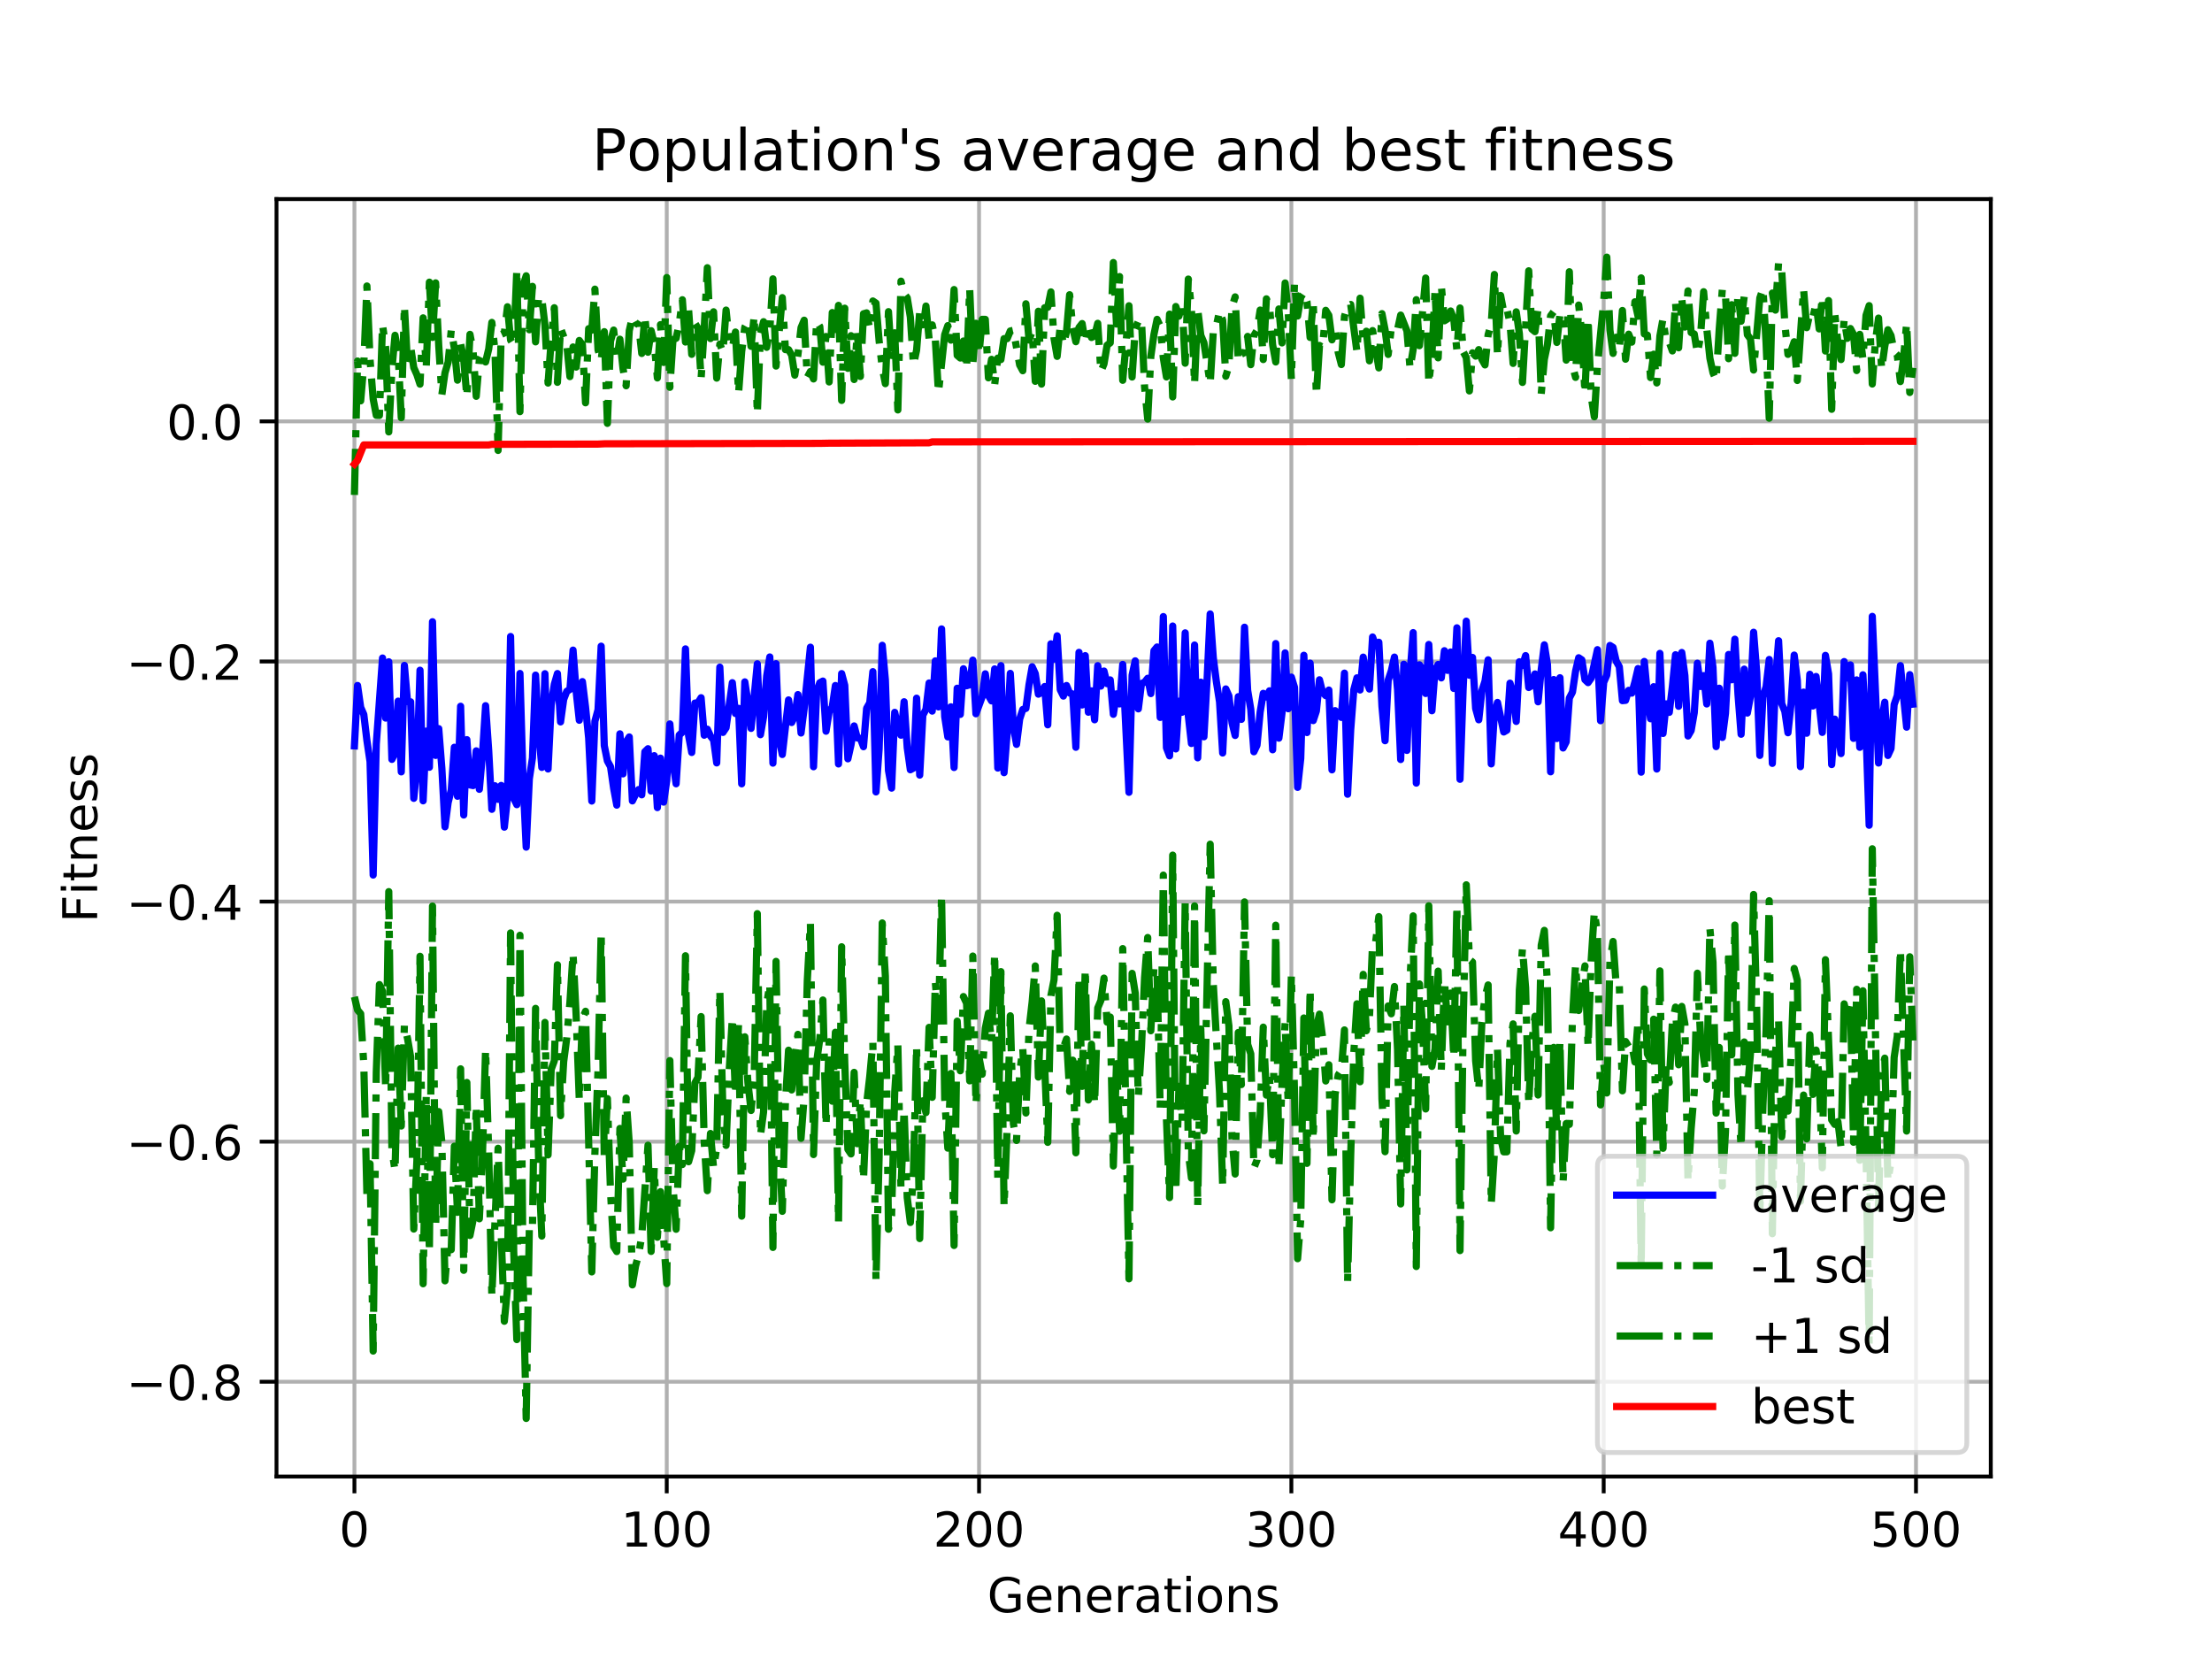 <?xml version="1.0" encoding="utf-8" standalone="no"?>
<!DOCTYPE svg PUBLIC "-//W3C//DTD SVG 1.1//EN"
  "http://www.w3.org/Graphics/SVG/1.1/DTD/svg11.dtd">
<!-- Created with matplotlib (https://matplotlib.org/) -->
<svg height="345.6pt" version="1.1" viewBox="0 0 460.8 345.6" width="460.8pt" xmlns="http://www.w3.org/2000/svg" xmlns:xlink="http://www.w3.org/1999/xlink">
 <defs>
  <style type="text/css">
*{stroke-linecap:butt;stroke-linejoin:round;}
  </style>
 </defs>
 <g id="figure_1">
  <g id="patch_1">
   <path d="M 0 345.6 
L 460.8 345.6 
L 460.8 0 
L 0 0 
z
" style="fill:#ffffff;"/>
  </g>
  <g id="axes_1">
   <g id="patch_2">
    <path d="M 57.6 307.584 
L 414.72 307.584 
L 414.72 41.472 
L 57.6 41.472 
z
" style="fill:#ffffff;"/>
   </g>
   <g id="matplotlib.axis_1">
    <g id="xtick_1">
     <g id="line2d_1">
      <path clip-path="url(#p28f5319f11)" d="M 73.833 307.584 
L 73.833 41.472 
" style="fill:none;stroke:#b0b0b0;stroke-linecap:square;stroke-width:0.8;"/>
     </g>
     <g id="line2d_2">
      <defs>
       <path d="M 0 0 
L 0 3.5 
" id="m5dc90cf59d" style="stroke:#000000;stroke-width:0.8;"/>
      </defs>
      <g>
       <use style="stroke:#000000;stroke-width:0.8;" x="73.833" xlink:href="#m5dc90cf59d" y="307.584"/>
      </g>
     </g>
     <g id="text_1">
      <!-- 0 -->
      <defs>
       <path d="M 31.781 66.406 
Q 24.172 66.406 20.328 58.906 
Q 16.5 51.422 16.5 36.375 
Q 16.5 21.391 20.328 13.891 
Q 24.172 6.391 31.781 6.391 
Q 39.453 6.391 43.281 13.891 
Q 47.125 21.391 47.125 36.375 
Q 47.125 51.422 43.281 58.906 
Q 39.453 66.406 31.781 66.406 
z
M 31.781 74.219 
Q 44.047 74.219 50.516 64.516 
Q 56.984 54.828 56.984 36.375 
Q 56.984 17.969 50.516 8.266 
Q 44.047 -1.422 31.781 -1.422 
Q 19.531 -1.422 13.062 8.266 
Q 6.594 17.969 6.594 36.375 
Q 6.594 54.828 13.062 64.516 
Q 19.531 74.219 31.781 74.219 
z
" id="DejaVuSans-48"/>
      </defs>
      <g transform="translate(70.651 322.182)scale(0.1 -0.1)">
       <use xlink:href="#DejaVuSans-48"/>
      </g>
     </g>
    </g>
    <g id="xtick_2">
     <g id="line2d_3">
      <path clip-path="url(#p28f5319f11)" d="M 138.894 307.584 
L 138.894 41.472 
" style="fill:none;stroke:#b0b0b0;stroke-linecap:square;stroke-width:0.8;"/>
     </g>
     <g id="line2d_4">
      <g>
       <use style="stroke:#000000;stroke-width:0.8;" x="138.894" xlink:href="#m5dc90cf59d" y="307.584"/>
      </g>
     </g>
     <g id="text_2">
      <!-- 100 -->
      <defs>
       <path d="M 12.406 8.297 
L 28.516 8.297 
L 28.516 63.922 
L 10.984 60.406 
L 10.984 69.391 
L 28.422 72.906 
L 38.281 72.906 
L 38.281 8.297 
L 54.391 8.297 
L 54.391 0 
L 12.406 0 
z
" id="DejaVuSans-49"/>
      </defs>
      <g transform="translate(129.35 322.182)scale(0.1 -0.1)">
       <use xlink:href="#DejaVuSans-49"/>
       <use x="63.623" xlink:href="#DejaVuSans-48"/>
       <use x="127.246" xlink:href="#DejaVuSans-48"/>
      </g>
     </g>
    </g>
    <g id="xtick_3">
     <g id="line2d_5">
      <path clip-path="url(#p28f5319f11)" d="M 203.955 307.584 
L 203.955 41.472 
" style="fill:none;stroke:#b0b0b0;stroke-linecap:square;stroke-width:0.8;"/>
     </g>
     <g id="line2d_6">
      <g>
       <use style="stroke:#000000;stroke-width:0.8;" x="203.955" xlink:href="#m5dc90cf59d" y="307.584"/>
      </g>
     </g>
     <g id="text_3">
      <!-- 200 -->
      <defs>
       <path d="M 19.188 8.297 
L 53.609 8.297 
L 53.609 0 
L 7.328 0 
L 7.328 8.297 
Q 12.938 14.109 22.625 23.891 
Q 32.328 33.688 34.812 36.531 
Q 39.547 41.844 41.422 45.531 
Q 43.312 49.219 43.312 52.781 
Q 43.312 58.594 39.234 62.25 
Q 35.156 65.922 28.609 65.922 
Q 23.969 65.922 18.812 64.312 
Q 13.672 62.703 7.812 59.422 
L 7.812 69.391 
Q 13.766 71.781 18.938 73 
Q 24.125 74.219 28.422 74.219 
Q 39.75 74.219 46.484 68.547 
Q 53.219 62.891 53.219 53.422 
Q 53.219 48.922 51.531 44.891 
Q 49.859 40.875 45.406 35.406 
Q 44.188 33.984 37.641 27.219 
Q 31.109 20.453 19.188 8.297 
z
" id="DejaVuSans-50"/>
      </defs>
      <g transform="translate(194.411 322.182)scale(0.1 -0.1)">
       <use xlink:href="#DejaVuSans-50"/>
       <use x="63.623" xlink:href="#DejaVuSans-48"/>
       <use x="127.246" xlink:href="#DejaVuSans-48"/>
      </g>
     </g>
    </g>
    <g id="xtick_4">
     <g id="line2d_7">
      <path clip-path="url(#p28f5319f11)" d="M 269.016 307.584 
L 269.016 41.472 
" style="fill:none;stroke:#b0b0b0;stroke-linecap:square;stroke-width:0.8;"/>
     </g>
     <g id="line2d_8">
      <g>
       <use style="stroke:#000000;stroke-width:0.8;" x="269.016" xlink:href="#m5dc90cf59d" y="307.584"/>
      </g>
     </g>
     <g id="text_4">
      <!-- 300 -->
      <defs>
       <path d="M 40.578 39.312 
Q 47.656 37.797 51.625 33 
Q 55.609 28.219 55.609 21.188 
Q 55.609 10.406 48.188 4.484 
Q 40.766 -1.422 27.094 -1.422 
Q 22.516 -1.422 17.656 -0.516 
Q 12.797 0.391 7.625 2.203 
L 7.625 11.719 
Q 11.719 9.328 16.594 8.109 
Q 21.484 6.891 26.812 6.891 
Q 36.078 6.891 40.938 10.547 
Q 45.797 14.203 45.797 21.188 
Q 45.797 27.641 41.281 31.266 
Q 36.766 34.906 28.719 34.906 
L 20.219 34.906 
L 20.219 43.016 
L 29.109 43.016 
Q 36.375 43.016 40.234 45.922 
Q 44.094 48.828 44.094 54.297 
Q 44.094 59.906 40.109 62.906 
Q 36.141 65.922 28.719 65.922 
Q 24.656 65.922 20.016 65.031 
Q 15.375 64.156 9.812 62.312 
L 9.812 71.094 
Q 15.438 72.656 20.344 73.438 
Q 25.25 74.219 29.594 74.219 
Q 40.828 74.219 47.359 69.109 
Q 53.906 64.016 53.906 55.328 
Q 53.906 49.266 50.438 45.094 
Q 46.969 40.922 40.578 39.312 
z
" id="DejaVuSans-51"/>
      </defs>
      <g transform="translate(259.472 322.182)scale(0.1 -0.1)">
       <use xlink:href="#DejaVuSans-51"/>
       <use x="63.623" xlink:href="#DejaVuSans-48"/>
       <use x="127.246" xlink:href="#DejaVuSans-48"/>
      </g>
     </g>
    </g>
    <g id="xtick_5">
     <g id="line2d_9">
      <path clip-path="url(#p28f5319f11)" d="M 334.077 307.584 
L 334.077 41.472 
" style="fill:none;stroke:#b0b0b0;stroke-linecap:square;stroke-width:0.8;"/>
     </g>
     <g id="line2d_10">
      <g>
       <use style="stroke:#000000;stroke-width:0.8;" x="334.077" xlink:href="#m5dc90cf59d" y="307.584"/>
      </g>
     </g>
     <g id="text_5">
      <!-- 400 -->
      <defs>
       <path d="M 37.797 64.312 
L 12.891 25.391 
L 37.797 25.391 
z
M 35.203 72.906 
L 47.609 72.906 
L 47.609 25.391 
L 58.016 25.391 
L 58.016 17.188 
L 47.609 17.188 
L 47.609 0 
L 37.797 0 
L 37.797 17.188 
L 4.891 17.188 
L 4.891 26.703 
z
" id="DejaVuSans-52"/>
      </defs>
      <g transform="translate(324.533 322.182)scale(0.1 -0.1)">
       <use xlink:href="#DejaVuSans-52"/>
       <use x="63.623" xlink:href="#DejaVuSans-48"/>
       <use x="127.246" xlink:href="#DejaVuSans-48"/>
      </g>
     </g>
    </g>
    <g id="xtick_6">
     <g id="line2d_11">
      <path clip-path="url(#p28f5319f11)" d="M 399.138 307.584 
L 399.138 41.472 
" style="fill:none;stroke:#b0b0b0;stroke-linecap:square;stroke-width:0.8;"/>
     </g>
     <g id="line2d_12">
      <g>
       <use style="stroke:#000000;stroke-width:0.8;" x="399.138" xlink:href="#m5dc90cf59d" y="307.584"/>
      </g>
     </g>
     <g id="text_6">
      <!-- 500 -->
      <defs>
       <path d="M 10.797 72.906 
L 49.516 72.906 
L 49.516 64.594 
L 19.828 64.594 
L 19.828 46.734 
Q 21.969 47.469 24.109 47.828 
Q 26.266 48.188 28.422 48.188 
Q 40.625 48.188 47.75 41.5 
Q 54.891 34.812 54.891 23.391 
Q 54.891 11.625 47.562 5.094 
Q 40.234 -1.422 26.906 -1.422 
Q 22.312 -1.422 17.547 -0.641 
Q 12.797 0.141 7.719 1.703 
L 7.719 11.625 
Q 12.109 9.234 16.797 8.062 
Q 21.484 6.891 26.703 6.891 
Q 35.156 6.891 40.078 11.328 
Q 45.016 15.766 45.016 23.391 
Q 45.016 31 40.078 35.438 
Q 35.156 39.891 26.703 39.891 
Q 22.75 39.891 18.812 39.016 
Q 14.891 38.141 10.797 36.281 
z
" id="DejaVuSans-53"/>
      </defs>
      <g transform="translate(389.594 322.182)scale(0.1 -0.1)">
       <use xlink:href="#DejaVuSans-53"/>
       <use x="63.623" xlink:href="#DejaVuSans-48"/>
       <use x="127.246" xlink:href="#DejaVuSans-48"/>
      </g>
     </g>
    </g>
    <g id="text_7">
     <!-- Generations -->
     <defs>
      <path d="M 59.516 10.406 
L 59.516 29.984 
L 43.406 29.984 
L 43.406 38.094 
L 69.281 38.094 
L 69.281 6.781 
Q 63.578 2.734 56.688 0.656 
Q 49.812 -1.422 42 -1.422 
Q 24.906 -1.422 15.25 8.562 
Q 5.609 18.562 5.609 36.375 
Q 5.609 54.25 15.25 64.234 
Q 24.906 74.219 42 74.219 
Q 49.125 74.219 55.547 72.453 
Q 61.969 70.703 67.391 67.281 
L 67.391 56.781 
Q 61.922 61.422 55.766 63.766 
Q 49.609 66.109 42.828 66.109 
Q 29.438 66.109 22.719 58.641 
Q 16.016 51.172 16.016 36.375 
Q 16.016 21.625 22.719 14.156 
Q 29.438 6.688 42.828 6.688 
Q 48.047 6.688 52.141 7.594 
Q 56.25 8.5 59.516 10.406 
z
" id="DejaVuSans-71"/>
      <path d="M 56.203 29.594 
L 56.203 25.203 
L 14.891 25.203 
Q 15.484 15.922 20.484 11.062 
Q 25.484 6.203 34.422 6.203 
Q 39.594 6.203 44.453 7.469 
Q 49.312 8.734 54.109 11.281 
L 54.109 2.781 
Q 49.266 0.734 44.188 -0.344 
Q 39.109 -1.422 33.891 -1.422 
Q 20.797 -1.422 13.156 6.188 
Q 5.516 13.812 5.516 26.812 
Q 5.516 40.234 12.766 48.109 
Q 20.016 56 32.328 56 
Q 43.359 56 49.781 48.891 
Q 56.203 41.797 56.203 29.594 
z
M 47.219 32.234 
Q 47.125 39.594 43.094 43.984 
Q 39.062 48.391 32.422 48.391 
Q 24.906 48.391 20.391 44.141 
Q 15.875 39.891 15.188 32.172 
z
" id="DejaVuSans-101"/>
      <path d="M 54.891 33.016 
L 54.891 0 
L 45.906 0 
L 45.906 32.719 
Q 45.906 40.484 42.875 44.328 
Q 39.844 48.188 33.797 48.188 
Q 26.516 48.188 22.312 43.547 
Q 18.109 38.922 18.109 30.906 
L 18.109 0 
L 9.078 0 
L 9.078 54.688 
L 18.109 54.688 
L 18.109 46.188 
Q 21.344 51.125 25.703 53.562 
Q 30.078 56 35.797 56 
Q 45.219 56 50.047 50.172 
Q 54.891 44.344 54.891 33.016 
z
" id="DejaVuSans-110"/>
      <path d="M 41.109 46.297 
Q 39.594 47.172 37.812 47.578 
Q 36.031 48 33.891 48 
Q 26.266 48 22.188 43.047 
Q 18.109 38.094 18.109 28.812 
L 18.109 0 
L 9.078 0 
L 9.078 54.688 
L 18.109 54.688 
L 18.109 46.188 
Q 20.953 51.172 25.484 53.578 
Q 30.031 56 36.531 56 
Q 37.453 56 38.578 55.875 
Q 39.703 55.766 41.062 55.516 
z
" id="DejaVuSans-114"/>
      <path d="M 34.281 27.484 
Q 23.391 27.484 19.188 25 
Q 14.984 22.516 14.984 16.5 
Q 14.984 11.719 18.141 8.906 
Q 21.297 6.109 26.703 6.109 
Q 34.188 6.109 38.703 11.406 
Q 43.219 16.703 43.219 25.484 
L 43.219 27.484 
z
M 52.203 31.203 
L 52.203 0 
L 43.219 0 
L 43.219 8.297 
Q 40.141 3.328 35.547 0.953 
Q 30.953 -1.422 24.312 -1.422 
Q 15.922 -1.422 10.953 3.297 
Q 6 8.016 6 15.922 
Q 6 25.141 12.172 29.828 
Q 18.359 34.516 30.609 34.516 
L 43.219 34.516 
L 43.219 35.406 
Q 43.219 41.609 39.141 45 
Q 35.062 48.391 27.688 48.391 
Q 23 48.391 18.547 47.266 
Q 14.109 46.141 10.016 43.891 
L 10.016 52.203 
Q 14.938 54.109 19.578 55.047 
Q 24.219 56 28.609 56 
Q 40.484 56 46.344 49.844 
Q 52.203 43.703 52.203 31.203 
z
" id="DejaVuSans-97"/>
      <path d="M 18.312 70.219 
L 18.312 54.688 
L 36.812 54.688 
L 36.812 47.703 
L 18.312 47.703 
L 18.312 18.016 
Q 18.312 11.328 20.141 9.422 
Q 21.969 7.516 27.594 7.516 
L 36.812 7.516 
L 36.812 0 
L 27.594 0 
Q 17.188 0 13.234 3.875 
Q 9.281 7.766 9.281 18.016 
L 9.281 47.703 
L 2.688 47.703 
L 2.688 54.688 
L 9.281 54.688 
L 9.281 70.219 
z
" id="DejaVuSans-116"/>
      <path d="M 9.422 54.688 
L 18.406 54.688 
L 18.406 0 
L 9.422 0 
z
M 9.422 75.984 
L 18.406 75.984 
L 18.406 64.594 
L 9.422 64.594 
z
" id="DejaVuSans-105"/>
      <path d="M 30.609 48.391 
Q 23.391 48.391 19.188 42.75 
Q 14.984 37.109 14.984 27.297 
Q 14.984 17.484 19.156 11.844 
Q 23.344 6.203 30.609 6.203 
Q 37.797 6.203 41.984 11.859 
Q 46.188 17.531 46.188 27.297 
Q 46.188 37.016 41.984 42.703 
Q 37.797 48.391 30.609 48.391 
z
M 30.609 56 
Q 42.328 56 49.016 48.375 
Q 55.719 40.766 55.719 27.297 
Q 55.719 13.875 49.016 6.219 
Q 42.328 -1.422 30.609 -1.422 
Q 18.844 -1.422 12.172 6.219 
Q 5.516 13.875 5.516 27.297 
Q 5.516 40.766 12.172 48.375 
Q 18.844 56 30.609 56 
z
" id="DejaVuSans-111"/>
      <path d="M 44.281 53.078 
L 44.281 44.578 
Q 40.484 46.531 36.375 47.5 
Q 32.281 48.484 27.875 48.484 
Q 21.188 48.484 17.844 46.438 
Q 14.5 44.391 14.5 40.281 
Q 14.5 37.156 16.891 35.375 
Q 19.281 33.594 26.516 31.984 
L 29.594 31.297 
Q 39.156 29.25 43.188 25.516 
Q 47.219 21.781 47.219 15.094 
Q 47.219 7.469 41.188 3.016 
Q 35.156 -1.422 24.609 -1.422 
Q 20.219 -1.422 15.453 -0.562 
Q 10.688 0.297 5.422 2 
L 5.422 11.281 
Q 10.406 8.688 15.234 7.391 
Q 20.062 6.109 24.812 6.109 
Q 31.156 6.109 34.562 8.281 
Q 37.984 10.453 37.984 14.406 
Q 37.984 18.062 35.516 20.016 
Q 33.062 21.969 24.703 23.781 
L 21.578 24.516 
Q 13.234 26.266 9.516 29.906 
Q 5.812 33.547 5.812 39.891 
Q 5.812 47.609 11.281 51.797 
Q 16.75 56 26.812 56 
Q 31.781 56 36.172 55.266 
Q 40.578 54.547 44.281 53.078 
z
" id="DejaVuSans-115"/>
     </defs>
     <g transform="translate(205.662 335.861)scale(0.1 -0.1)">
      <use xlink:href="#DejaVuSans-71"/>
      <use x="77.49" xlink:href="#DejaVuSans-101"/>
      <use x="139.014" xlink:href="#DejaVuSans-110"/>
      <use x="202.393" xlink:href="#DejaVuSans-101"/>
      <use x="263.916" xlink:href="#DejaVuSans-114"/>
      <use x="305.029" xlink:href="#DejaVuSans-97"/>
      <use x="366.309" xlink:href="#DejaVuSans-116"/>
      <use x="405.518" xlink:href="#DejaVuSans-105"/>
      <use x="433.301" xlink:href="#DejaVuSans-111"/>
      <use x="494.482" xlink:href="#DejaVuSans-110"/>
      <use x="557.861" xlink:href="#DejaVuSans-115"/>
     </g>
    </g>
   </g>
   <g id="matplotlib.axis_2">
    <g id="ytick_1">
     <g id="line2d_13">
      <path clip-path="url(#p28f5319f11)" d="M 57.6 287.843 
L 414.72 287.843 
" style="fill:none;stroke:#b0b0b0;stroke-linecap:square;stroke-width:0.8;"/>
     </g>
     <g id="line2d_14">
      <defs>
       <path d="M 0 0 
L -3.5 0 
" id="m708cd7bbba" style="stroke:#000000;stroke-width:0.8;"/>
      </defs>
      <g>
       <use style="stroke:#000000;stroke-width:0.8;" x="57.6" xlink:href="#m708cd7bbba" y="287.843"/>
      </g>
     </g>
     <g id="text_8">
      <!-- −0.8 -->
      <defs>
       <path d="M 10.594 35.5 
L 73.188 35.5 
L 73.188 27.203 
L 10.594 27.203 
z
" id="DejaVuSans-8722"/>
       <path d="M 10.688 12.406 
L 21 12.406 
L 21 0 
L 10.688 0 
z
" id="DejaVuSans-46"/>
       <path d="M 31.781 34.625 
Q 24.75 34.625 20.719 30.859 
Q 16.703 27.094 16.703 20.516 
Q 16.703 13.922 20.719 10.156 
Q 24.75 6.391 31.781 6.391 
Q 38.812 6.391 42.859 10.172 
Q 46.922 13.969 46.922 20.516 
Q 46.922 27.094 42.891 30.859 
Q 38.875 34.625 31.781 34.625 
z
M 21.922 38.812 
Q 15.578 40.375 12.031 44.719 
Q 8.5 49.078 8.5 55.328 
Q 8.5 64.062 14.719 69.141 
Q 20.953 74.219 31.781 74.219 
Q 42.672 74.219 48.875 69.141 
Q 55.078 64.062 55.078 55.328 
Q 55.078 49.078 51.531 44.719 
Q 48 40.375 41.703 38.812 
Q 48.828 37.156 52.797 32.312 
Q 56.781 27.484 56.781 20.516 
Q 56.781 9.906 50.312 4.234 
Q 43.844 -1.422 31.781 -1.422 
Q 19.734 -1.422 13.25 4.234 
Q 6.781 9.906 6.781 20.516 
Q 6.781 27.484 10.781 32.312 
Q 14.797 37.156 21.922 38.812 
z
M 18.312 54.391 
Q 18.312 48.734 21.844 45.562 
Q 25.391 42.391 31.781 42.391 
Q 38.141 42.391 41.719 45.562 
Q 45.312 48.734 45.312 54.391 
Q 45.312 60.062 41.719 63.234 
Q 38.141 66.406 31.781 66.406 
Q 25.391 66.406 21.844 63.234 
Q 18.312 60.062 18.312 54.391 
z
" id="DejaVuSans-56"/>
      </defs>
      <g transform="translate(26.317 291.642)scale(0.1 -0.1)">
       <use xlink:href="#DejaVuSans-8722"/>
       <use x="83.789" xlink:href="#DejaVuSans-48"/>
       <use x="147.412" xlink:href="#DejaVuSans-46"/>
       <use x="179.199" xlink:href="#DejaVuSans-56"/>
      </g>
     </g>
    </g>
    <g id="ytick_2">
     <g id="line2d_15">
      <path clip-path="url(#p28f5319f11)" d="M 57.6 237.828 
L 414.72 237.828 
" style="fill:none;stroke:#b0b0b0;stroke-linecap:square;stroke-width:0.8;"/>
     </g>
     <g id="line2d_16">
      <g>
       <use style="stroke:#000000;stroke-width:0.8;" x="57.6" xlink:href="#m708cd7bbba" y="237.828"/>
      </g>
     </g>
     <g id="text_9">
      <!-- −0.6 -->
      <defs>
       <path d="M 33.016 40.375 
Q 26.375 40.375 22.484 35.828 
Q 18.609 31.297 18.609 23.391 
Q 18.609 15.531 22.484 10.953 
Q 26.375 6.391 33.016 6.391 
Q 39.656 6.391 43.531 10.953 
Q 47.406 15.531 47.406 23.391 
Q 47.406 31.297 43.531 35.828 
Q 39.656 40.375 33.016 40.375 
z
M 52.594 71.297 
L 52.594 62.312 
Q 48.875 64.062 45.094 64.984 
Q 41.312 65.922 37.594 65.922 
Q 27.828 65.922 22.672 59.328 
Q 17.531 52.734 16.797 39.406 
Q 19.672 43.656 24.016 45.922 
Q 28.375 48.188 33.594 48.188 
Q 44.578 48.188 50.953 41.516 
Q 57.328 34.859 57.328 23.391 
Q 57.328 12.156 50.688 5.359 
Q 44.047 -1.422 33.016 -1.422 
Q 20.359 -1.422 13.672 8.266 
Q 6.984 17.969 6.984 36.375 
Q 6.984 53.656 15.188 63.938 
Q 23.391 74.219 37.203 74.219 
Q 40.922 74.219 44.703 73.484 
Q 48.484 72.75 52.594 71.297 
z
" id="DejaVuSans-54"/>
      </defs>
      <g transform="translate(26.317 241.627)scale(0.1 -0.1)">
       <use xlink:href="#DejaVuSans-8722"/>
       <use x="83.789" xlink:href="#DejaVuSans-48"/>
       <use x="147.412" xlink:href="#DejaVuSans-46"/>
       <use x="179.199" xlink:href="#DejaVuSans-54"/>
      </g>
     </g>
    </g>
    <g id="ytick_3">
     <g id="line2d_17">
      <path clip-path="url(#p28f5319f11)" d="M 57.6 187.813 
L 414.72 187.813 
" style="fill:none;stroke:#b0b0b0;stroke-linecap:square;stroke-width:0.8;"/>
     </g>
     <g id="line2d_18">
      <g>
       <use style="stroke:#000000;stroke-width:0.8;" x="57.6" xlink:href="#m708cd7bbba" y="187.813"/>
      </g>
     </g>
     <g id="text_10">
      <!-- −0.4 -->
      <g transform="translate(26.317 191.612)scale(0.1 -0.1)">
       <use xlink:href="#DejaVuSans-8722"/>
       <use x="83.789" xlink:href="#DejaVuSans-48"/>
       <use x="147.412" xlink:href="#DejaVuSans-46"/>
       <use x="179.199" xlink:href="#DejaVuSans-52"/>
      </g>
     </g>
    </g>
    <g id="ytick_4">
     <g id="line2d_19">
      <path clip-path="url(#p28f5319f11)" d="M 57.6 137.797 
L 414.72 137.797 
" style="fill:none;stroke:#b0b0b0;stroke-linecap:square;stroke-width:0.8;"/>
     </g>
     <g id="line2d_20">
      <g>
       <use style="stroke:#000000;stroke-width:0.8;" x="57.6" xlink:href="#m708cd7bbba" y="137.797"/>
      </g>
     </g>
     <g id="text_11">
      <!-- −0.2 -->
      <g transform="translate(26.317 141.597)scale(0.1 -0.1)">
       <use xlink:href="#DejaVuSans-8722"/>
       <use x="83.789" xlink:href="#DejaVuSans-48"/>
       <use x="147.412" xlink:href="#DejaVuSans-46"/>
       <use x="179.199" xlink:href="#DejaVuSans-50"/>
      </g>
     </g>
    </g>
    <g id="ytick_5">
     <g id="line2d_21">
      <path clip-path="url(#p28f5319f11)" d="M 57.6 87.782 
L 414.72 87.782 
" style="fill:none;stroke:#b0b0b0;stroke-linecap:square;stroke-width:0.8;"/>
     </g>
     <g id="line2d_22">
      <g>
       <use style="stroke:#000000;stroke-width:0.8;" x="57.6" xlink:href="#m708cd7bbba" y="87.782"/>
      </g>
     </g>
     <g id="text_12">
      <!-- 0.0 -->
      <g transform="translate(34.697 91.581)scale(0.1 -0.1)">
       <use xlink:href="#DejaVuSans-48"/>
       <use x="63.623" xlink:href="#DejaVuSans-46"/>
       <use x="95.41" xlink:href="#DejaVuSans-48"/>
      </g>
     </g>
    </g>
    <g id="text_13">
     <!-- Fitness -->
     <defs>
      <path d="M 9.812 72.906 
L 51.703 72.906 
L 51.703 64.594 
L 19.672 64.594 
L 19.672 43.109 
L 48.578 43.109 
L 48.578 34.812 
L 19.672 34.812 
L 19.672 0 
L 9.812 0 
z
" id="DejaVuSans-70"/>
     </defs>
     <g transform="translate(20.238 192.202)rotate(-90)scale(0.1 -0.1)">
      <use xlink:href="#DejaVuSans-70"/>
      <use x="57.41" xlink:href="#DejaVuSans-105"/>
      <use x="85.193" xlink:href="#DejaVuSans-116"/>
      <use x="124.402" xlink:href="#DejaVuSans-110"/>
      <use x="187.781" xlink:href="#DejaVuSans-101"/>
      <use x="249.305" xlink:href="#DejaVuSans-115"/>
      <use x="301.404" xlink:href="#DejaVuSans-115"/>
     </g>
    </g>
   </g>
   <g id="line2d_23">
    <path clip-path="url(#p28f5319f11)" d="M 73.833 155.383 
L 74.483 142.797 
L 75.134 147.341 
L 75.785 148.836 
L 76.435 154.273 
L 77.086 158.654 
L 77.736 182.286 
L 78.387 154.97 
L 79.688 137.079 
L 80.339 149.587 
L 80.989 137.859 
L 81.64 158.19 
L 82.291 156.879 
L 82.941 146.062 
L 83.592 160.796 
L 84.242 138.618 
L 84.893 146.152 
L 85.544 146.203 
L 86.194 166.305 
L 86.845 159.923 
L 87.496 139.621 
L 88.146 166.822 
L 88.797 152.306 
L 89.447 159.835 
L 90.098 129.52 
L 90.749 157.367 
L 91.399 151.789 
L 92.05 160.092 
L 92.7 172.239 
L 93.351 167.206 
L 94.002 164.569 
L 94.652 155.672 
L 95.303 165.874 
L 95.953 147.128 
L 96.604 169.778 
L 97.255 154.086 
L 97.905 163.515 
L 98.556 163.651 
L 99.207 156.418 
L 99.857 164.425 
L 100.508 157.092 
L 101.158 147.008 
L 101.809 156.42 
L 102.46 168.59 
L 103.11 163.689 
L 103.761 166.52 
L 104.411 163.622 
L 105.062 172.31 
L 105.713 166.191 
L 106.363 132.595 
L 107.014 166.288 
L 107.664 167.629 
L 108.315 140.296 
L 108.966 162.754 
L 109.616 176.471 
L 110.267 162.255 
L 110.918 157.916 
L 111.568 140.639 
L 112.219 152.262 
L 112.869 159.865 
L 113.52 140.349 
L 114.171 160.191 
L 114.821 146.876 
L 115.472 142.554 
L 116.122 140.317 
L 116.773 150.383 
L 117.424 145.697 
L 118.074 144.01 
L 118.725 143.628 
L 119.375 135.432 
L 120.026 144.06 
L 120.677 150.042 
L 121.327 141.992 
L 121.978 147.289 
L 122.629 153.744 
L 123.279 166.869 
L 123.93 150.248 
L 124.58 147.856 
L 125.231 134.612 
L 125.882 155.328 
L 126.532 158.524 
L 127.183 159.717 
L 127.833 164.221 
L 128.484 167.723 
L 129.135 152.871 
L 129.785 161.21 
L 130.436 154.553 
L 131.086 153.522 
L 131.737 166.839 
L 132.388 165.508 
L 133.038 164.479 
L 133.689 165.575 
L 134.339 156.604 
L 134.99 155.974 
L 135.641 164.791 
L 136.291 157.422 
L 136.942 168.235 
L 137.593 157.94 
L 138.243 167.091 
L 138.894 162.608 
L 139.544 150.81 
L 140.195 158.803 
L 140.846 163.274 
L 141.496 153.127 
L 142.147 152.518 
L 142.797 135.176 
L 143.448 153.245 
L 144.099 156.752 
L 144.749 146.472 
L 145.4 146.398 
L 146.05 145.348 
L 146.701 153.156 
L 147.352 151.905 
L 148.002 153.326 
L 148.653 154.141 
L 149.304 158.926 
L 149.954 138.978 
L 150.605 152.573 
L 151.255 151.602 
L 152.557 142.218 
L 153.207 148.635 
L 153.858 147.558 
L 154.508 163.284 
L 155.159 142.052 
L 155.81 146.271 
L 156.46 151.738 
L 157.761 138.286 
L 158.412 153.047 
L 159.063 149.344 
L 159.713 140.798 
L 160.364 136.859 
L 161.015 158.976 
L 161.665 138.264 
L 162.316 154.042 
L 162.966 157.173 
L 164.268 145.807 
L 164.918 150.51 
L 165.569 149.18 
L 166.219 144.698 
L 166.87 152.696 
L 167.521 147.592 
L 168.822 134.823 
L 169.472 159.726 
L 170.123 144.074 
L 170.774 142.23 
L 171.424 141.884 
L 172.075 152.321 
L 172.725 148.281 
L 173.376 147.256 
L 174.027 142.806 
L 174.677 159.144 
L 175.328 140.322 
L 175.979 142.768 
L 176.629 158.075 
L 177.28 155.156 
L 177.93 151.227 
L 178.581 153.724 
L 179.232 153.808 
L 179.882 155.552 
L 180.533 147.551 
L 181.183 146.405 
L 181.834 139.919 
L 182.485 164.968 
L 183.135 156.017 
L 183.786 134.432 
L 184.436 141.626 
L 185.087 160.498 
L 185.738 164.179 
L 186.388 148.397 
L 187.039 151.537 
L 187.69 153.154 
L 188.34 146.192 
L 188.991 155.751 
L 189.641 160.356 
L 190.292 160.004 
L 190.943 145.444 
L 191.593 161.464 
L 192.244 148.991 
L 192.894 147.763 
L 193.545 142.283 
L 194.196 148.134 
L 194.846 137.674 
L 195.497 147.261 
L 196.147 131.019 
L 196.798 149.29 
L 197.449 153.507 
L 198.099 147.243 
L 198.75 159.886 
L 199.401 143.373 
L 200.051 148.82 
L 200.702 139.321 
L 201.352 142.857 
L 202.003 142.655 
L 202.654 137.515 
L 203.304 148.687 
L 204.605 145.155 
L 205.256 140.368 
L 205.907 144.886 
L 206.557 146.006 
L 207.208 139.345 
L 207.858 159.999 
L 208.509 138.656 
L 209.16 160.958 
L 209.81 152.746 
L 210.461 140.278 
L 211.112 151.467 
L 211.762 155.063 
L 212.413 149.796 
L 213.063 147.8 
L 213.714 147.571 
L 214.365 142.614 
L 215.015 138.891 
L 215.666 140.33 
L 216.316 144.607 
L 216.967 144.26 
L 217.618 143.019 
L 218.268 150.992 
L 218.919 134.124 
L 219.569 137.296 
L 220.22 132.454 
L 220.871 143.682 
L 221.521 145.006 
L 222.172 142.803 
L 222.822 144.372 
L 223.473 144.577 
L 224.124 155.666 
L 224.774 135.897 
L 225.425 146.857 
L 226.076 136.581 
L 226.726 148.366 
L 227.377 143.918 
L 228.027 149.946 
L 228.678 138.668 
L 229.329 142.926 
L 229.979 139.791 
L 230.63 142.424 
L 231.28 141.641 
L 231.931 148.798 
L 232.582 144.549 
L 233.232 146.64 
L 233.883 138.415 
L 235.184 165.05 
L 235.835 140.653 
L 236.485 137.666 
L 237.136 147.666 
L 237.787 142.396 
L 238.437 142.116 
L 239.088 141.299 
L 239.738 144.487 
L 240.389 135.566 
L 241.04 134.78 
L 241.69 149.449 
L 242.341 128.449 
L 242.991 155.779 
L 243.642 157.459 
L 244.293 130.414 
L 244.943 156.011 
L 245.594 146.078 
L 246.244 148.371 
L 246.895 131.837 
L 247.546 149.096 
L 248.196 154.883 
L 248.847 134.368 
L 249.498 157.868 
L 250.148 142.111 
L 250.799 153.483 
L 251.449 141.728 
L 252.1 127.898 
L 252.751 137.025 
L 253.401 142.063 
L 254.052 146.196 
L 254.702 156.86 
L 255.353 143.519 
L 256.004 144.971 
L 256.654 150.587 
L 257.305 153.208 
L 257.955 145.134 
L 258.606 149.856 
L 259.257 130.662 
L 259.907 143.811 
L 260.558 147.753 
L 261.208 156.606 
L 261.859 155.234 
L 262.51 148.359 
L 263.16 144.438 
L 263.811 145.194 
L 264.462 143.909 
L 265.112 156.193 
L 265.763 134.066 
L 266.413 153.771 
L 267.064 148.545 
L 267.715 136.007 
L 268.365 147.646 
L 269.016 141.055 
L 269.666 143.179 
L 270.317 164.022 
L 270.968 157.998 
L 271.618 136.51 
L 272.269 152.603 
L 272.919 138.145 
L 273.57 150.11 
L 274.221 148.14 
L 274.871 141.613 
L 275.522 144.231 
L 276.173 144.919 
L 276.823 143.755 
L 277.474 160.369 
L 278.124 148.046 
L 278.775 148.668 
L 279.426 149.448 
L 280.076 140.228 
L 280.727 165.453 
L 281.377 152.007 
L 282.028 143.654 
L 282.679 141.207 
L 283.329 143.733 
L 283.98 136.896 
L 284.63 141.86 
L 285.281 143.54 
L 285.932 132.699 
L 286.582 134.504 
L 287.233 133.792 
L 287.884 147.123 
L 288.534 154.305 
L 289.185 141.695 
L 289.835 139.752 
L 290.486 136.887 
L 291.137 143.653 
L 291.787 158.221 
L 292.438 138.378 
L 293.088 156.325 
L 293.739 140.377 
L 294.39 131.788 
L 295.04 163.134 
L 295.691 138.49 
L 296.341 139.352 
L 296.992 144.467 
L 297.643 134.259 
L 298.293 148.061 
L 298.944 139.552 
L 299.595 138.424 
L 300.245 141.217 
L 300.896 135.557 
L 301.546 139.649 
L 302.197 135.829 
L 302.848 143.415 
L 303.498 130.787 
L 304.149 162.34 
L 304.799 143.477 
L 305.45 129.401 
L 306.101 140.664 
L 306.751 136.957 
L 307.402 147.587 
L 308.052 149.946 
L 308.703 143.919 
L 309.354 141.898 
L 310.004 137.455 
L 310.655 159.131 
L 311.305 148.68 
L 311.956 146.334 
L 313.257 152.484 
L 313.908 152.107 
L 314.559 142.317 
L 315.209 144.503 
L 315.86 150.287 
L 316.51 137.86 
L 317.161 138.624 
L 317.812 136.575 
L 318.462 143.217 
L 319.113 142.801 
L 319.763 140.395 
L 320.414 146.199 
L 321.065 139.481 
L 321.715 134.333 
L 322.366 138.422 
L 323.016 160.785 
L 323.667 141.563 
L 324.318 153.855 
L 324.968 141.188 
L 325.619 155.816 
L 326.27 154.535 
L 326.92 145.424 
L 327.571 144.175 
L 328.221 139.804 
L 328.872 137.024 
L 329.523 137.466 
L 330.173 141.588 
L 330.824 142.2 
L 331.474 141.27 
L 332.776 135.34 
L 333.426 150.133 
L 334.077 142.159 
L 334.727 140.631 
L 335.378 134.461 
L 336.029 134.87 
L 336.679 137.724 
L 337.33 138.884 
L 337.981 145.957 
L 338.631 145.895 
L 339.282 143.81 
L 339.932 144.392 
L 340.583 142.054 
L 341.234 139.272 
L 341.884 160.858 
L 342.535 137.796 
L 343.185 144.691 
L 343.836 149.729 
L 344.487 143.05 
L 345.137 160.197 
L 345.788 136.115 
L 346.438 152.793 
L 347.089 146.63 
L 347.74 148.396 
L 348.39 142.99 
L 349.041 136.399 
L 349.691 147.133 
L 350.342 135.929 
L 350.993 140.728 
L 351.643 153.319 
L 352.294 152.197 
L 352.945 148.477 
L 353.595 138.164 
L 354.246 143.004 
L 354.896 140.742 
L 355.547 146.646 
L 356.198 133.991 
L 356.848 139.036 
L 357.499 155.528 
L 358.149 143.371 
L 358.8 153.619 
L 359.451 148.585 
L 360.101 136.343 
L 360.752 141.608 
L 361.402 133.158 
L 362.053 144.62 
L 362.704 152.958 
L 363.354 139.397 
L 364.005 148.539 
L 364.656 145.013 
L 365.306 131.711 
L 365.957 140.064 
L 366.607 157.363 
L 367.258 145.165 
L 367.909 143.066 
L 368.559 137.379 
L 369.21 159.025 
L 369.86 141.946 
L 370.511 133.476 
L 371.162 146.572 
L 371.812 148.187 
L 372.463 152.642 
L 373.113 146.543 
L 373.764 136.469 
L 374.415 141.74 
L 375.065 159.707 
L 375.716 144.183 
L 376.367 152.746 
L 377.017 140.466 
L 377.668 147.065 
L 378.318 140.927 
L 379.62 152.57 
L 380.27 136.527 
L 380.921 140.385 
L 381.571 159.274 
L 382.222 149.813 
L 382.873 152.516 
L 383.523 156.981 
L 384.174 137.818 
L 384.824 141.247 
L 385.475 138.51 
L 386.126 153.815 
L 386.776 141.64 
L 387.427 155.676 
L 388.078 140.577 
L 388.728 152.639 
L 389.379 171.915 
L 390.029 128.406 
L 391.331 158.95 
L 391.981 150.182 
L 392.632 146.286 
L 393.282 157.379 
L 393.933 155.949 
L 394.584 146.778 
L 395.234 144.904 
L 395.885 138.652 
L 397.186 151.48 
L 397.837 140.538 
L 398.487 146.687 
L 398.487 146.687 
" style="fill:none;stroke:#0000ff;stroke-linecap:square;stroke-width:1.5;"/>
   </g>
   <g id="line2d_24">
    <path clip-path="url(#p28f5319f11)" d="M 73.833 207.66 
L 74.483 210.388 
L 75.134 211.177 
L 75.785 221.726 
L 76.435 248.969 
L 77.086 242.438 
L 77.736 281.451 
L 78.387 223.421 
L 79.038 205.102 
L 79.688 206.503 
L 80.339 226.768 
L 80.989 185.743 
L 81.64 239.435 
L 82.291 243.911 
L 82.941 218.346 
L 83.592 234.575 
L 84.242 213.548 
L 84.893 216.328 
L 85.544 220.159 
L 86.194 256.031 
L 86.845 241.797 
L 87.496 199.214 
L 88.146 267.426 
L 88.797 228.143 
L 89.447 260.888 
L 90.098 188.75 
L 90.749 255.802 
L 91.399 231.565 
L 92.05 237.981 
L 92.7 266.819 
L 93.351 258.965 
L 94.002 260.332 
L 94.652 238.772 
L 95.303 252.552 
L 95.953 222.659 
L 96.604 264.631 
L 97.255 225.498 
L 97.905 257.377 
L 98.556 254.123 
L 99.207 230.282 
L 99.857 253.895 
L 100.508 240.576 
L 101.158 218.614 
L 101.809 240.139 
L 102.46 270.012 
L 103.761 239.209 
L 105.062 275.242 
L 105.713 268.478 
L 106.363 194.347 
L 107.014 260.661 
L 107.664 279.06 
L 108.315 194.836 
L 108.966 266.019 
L 109.616 295.488 
L 110.267 255.817 
L 110.918 256.177 
L 111.568 210.062 
L 112.219 242.681 
L 112.869 257.493 
L 113.52 212.988 
L 114.171 240.586 
L 114.821 222.775 
L 115.472 221 
L 116.122 200.99 
L 116.773 232.405 
L 117.424 221.17 
L 118.074 216.153 
L 118.725 208.805 
L 119.375 198.585 
L 120.026 211.652 
L 120.677 229.157 
L 121.327 212.17 
L 121.978 210.668 
L 123.279 264.959 
L 123.93 240.262 
L 124.58 222.825 
L 125.231 194.109 
L 125.882 241.564 
L 126.532 228.856 
L 127.183 248.364 
L 127.833 259.683 
L 128.484 260.721 
L 129.135 235.074 
L 129.785 245.633 
L 130.436 228.743 
L 131.086 238.154 
L 131.737 267.666 
L 132.388 263.783 
L 133.038 261.302 
L 133.689 257.518 
L 134.99 238.568 
L 135.641 260.691 
L 136.291 243.273 
L 136.942 257.74 
L 137.593 248.251 
L 138.894 267.398 
L 139.544 220.933 
L 140.195 246.848 
L 140.846 256.077 
L 141.496 238.787 
L 142.147 242.593 
L 142.797 199.101 
L 143.448 242.011 
L 144.099 239.689 
L 144.749 225.633 
L 145.4 224.427 
L 146.05 211.767 
L 146.701 237.902 
L 147.352 248.036 
L 148.002 236.123 
L 148.653 243.33 
L 149.304 239.083 
L 149.954 206.278 
L 150.605 231.834 
L 151.255 238.606 
L 151.906 222.972 
L 152.557 212.015 
L 153.207 228.098 
L 153.858 213.21 
L 154.508 253.343 
L 155.159 215.983 
L 155.81 225.608 
L 156.46 231.333 
L 157.111 224.453 
L 157.761 190.334 
L 158.412 236.572 
L 159.063 231.673 
L 159.713 209.244 
L 160.364 204.95 
L 161.015 259.864 
L 161.665 200.273 
L 162.316 238.545 
L 162.966 252.34 
L 163.617 229.651 
L 164.268 218.778 
L 164.918 227.054 
L 165.569 220.208 
L 166.219 215.474 
L 166.87 237.135 
L 167.521 228.48 
L 168.171 204.371 
L 168.822 192.252 
L 169.472 240.514 
L 170.123 221.179 
L 170.774 216.455 
L 171.424 208.32 
L 172.075 234.543 
L 172.725 216.998 
L 173.376 229.401 
L 174.027 215.032 
L 174.677 254.673 
L 175.328 197.231 
L 175.979 221.332 
L 176.629 239.419 
L 177.28 240.385 
L 177.93 223.395 
L 178.581 238.253 
L 179.232 229.192 
L 179.882 245.74 
L 180.533 229.924 
L 181.183 224.259 
L 181.834 217.137 
L 182.485 266.783 
L 183.135 241.02 
L 183.786 192.269 
L 184.436 203.33 
L 185.087 256.073 
L 185.738 253.139 
L 186.388 227.464 
L 187.039 217.68 
L 187.69 247.739 
L 188.34 231.209 
L 188.991 249.467 
L 189.641 254.663 
L 190.292 243.982 
L 190.943 217.946 
L 191.593 258.013 
L 192.244 229.319 
L 192.894 231.77 
L 193.545 214.02 
L 194.196 228.592 
L 194.846 204.585 
L 195.497 212.715 
L 196.147 186.47 
L 196.798 228.853 
L 197.449 239.18 
L 198.099 223.629 
L 198.75 259.451 
L 199.401 212.723 
L 200.051 223.06 
L 200.702 207.601 
L 201.352 208.975 
L 202.003 225.163 
L 202.654 199.163 
L 203.304 230.035 
L 203.955 220.314 
L 204.605 223.785 
L 205.256 214.204 
L 205.907 211.059 
L 206.557 217.154 
L 207.208 198.582 
L 207.858 245.4 
L 208.509 202.406 
L 209.16 251.371 
L 209.81 234.944 
L 210.461 211.609 
L 211.112 234.125 
L 211.762 237.577 
L 212.413 223.571 
L 213.063 218.371 
L 213.714 231.862 
L 214.365 214.392 
L 215.015 208.696 
L 215.666 201.224 
L 216.316 224.376 
L 216.967 208.504 
L 217.618 221.931 
L 218.268 237.972 
L 218.919 207.437 
L 219.569 204.139 
L 220.22 190.669 
L 220.871 219.481 
L 221.521 218.264 
L 222.172 216.451 
L 222.822 227.35 
L 223.473 220.853 
L 224.124 240.15 
L 224.774 203.565 
L 225.425 226.311 
L 226.076 201.837 
L 226.726 229.144 
L 227.377 217.531 
L 228.027 229.948 
L 228.678 209.981 
L 229.329 208.43 
L 229.979 203.76 
L 230.63 212.931 
L 231.28 211.863 
L 231.931 242.903 
L 232.582 221.591 
L 233.232 235.66 
L 233.883 197.61 
L 235.184 266.405 
L 235.835 202.768 
L 236.485 206.871 
L 237.136 228.416 
L 237.787 218.197 
L 238.437 203.626 
L 239.088 195.299 
L 239.738 214.722 
L 240.389 201.467 
L 241.04 203.032 
L 241.69 230.969 
L 242.341 182.304 
L 242.991 233.036 
L 243.642 249.483 
L 244.293 178.141 
L 244.943 248.169 
L 245.594 226.302 
L 246.244 233.532 
L 246.895 188.012 
L 247.546 240.054 
L 248.196 245.408 
L 248.847 188.714 
L 249.498 251.368 
L 250.148 214.365 
L 250.799 235.581 
L 252.1 175.858 
L 252.751 204.989 
L 254.052 227.599 
L 254.702 247.002 
L 255.353 208.662 
L 256.004 213.717 
L 256.654 237.232 
L 257.305 244.57 
L 257.955 215.085 
L 258.606 225.937 
L 259.257 187.876 
L 259.907 217.543 
L 260.558 219.536 
L 261.208 243.31 
L 261.859 241.661 
L 262.51 232.126 
L 263.16 213.973 
L 263.811 228.133 
L 264.462 224.061 
L 265.112 240.558 
L 265.763 192.731 
L 266.413 243.183 
L 267.064 225.657 
L 267.715 213.064 
L 268.365 230.095 
L 269.016 203.096 
L 269.666 227.428 
L 270.317 262.209 
L 270.968 254.057 
L 271.618 212.064 
L 272.269 242.349 
L 272.919 205.993 
L 273.57 237.356 
L 274.221 213.953 
L 274.871 211.263 
L 275.522 216.105 
L 276.173 225.19 
L 276.823 221.813 
L 277.474 249.939 
L 278.124 227.96 
L 278.775 223.925 
L 279.426 222.955 
L 280.076 214.551 
L 280.727 267.203 
L 281.377 240.591 
L 282.028 219.182 
L 282.679 209.11 
L 283.329 225.347 
L 283.98 202.978 
L 284.63 214.72 
L 285.281 211.912 
L 285.932 196.532 
L 286.582 196.138 
L 287.233 190.944 
L 287.884 228.907 
L 288.534 239.921 
L 289.185 209.554 
L 289.835 211.19 
L 290.486 205.511 
L 291.137 218.665 
L 291.787 250.805 
L 292.438 209.455 
L 293.088 243.716 
L 293.739 204.014 
L 294.39 190.797 
L 295.04 263.838 
L 295.691 204.972 
L 296.341 213.735 
L 296.992 231.018 
L 297.643 188.689 
L 298.293 222.149 
L 298.944 218.509 
L 299.595 202.301 
L 300.245 223.026 
L 300.896 204.282 
L 301.546 212.87 
L 302.197 206.875 
L 302.848 220.324 
L 303.498 188.609 
L 304.149 260.52 
L 304.799 213.706 
L 305.45 184.323 
L 306.101 199.89 
L 306.751 200.415 
L 307.402 220.987 
L 308.052 227.058 
L 308.703 212.983 
L 309.354 207.774 
L 310.004 205.178 
L 310.655 250.831 
L 311.305 240.188 
L 311.956 218.615 
L 312.607 236.99 
L 313.257 239.956 
L 313.908 239.945 
L 314.559 217.338 
L 315.209 213.301 
L 315.86 235.612 
L 316.51 206.229 
L 317.161 197.581 
L 317.812 205.793 
L 318.462 230.019 
L 319.113 217.041 
L 319.763 211.703 
L 320.414 228.111 
L 321.065 196.911 
L 321.715 193.812 
L 322.366 205.091 
L 323.016 255.767 
L 323.667 218.192 
L 324.318 236.374 
L 324.968 216.893 
L 325.619 246.255 
L 326.27 234.052 
L 326.92 234.241 
L 327.571 212.21 
L 328.221 200.995 
L 328.872 210.503 
L 329.523 205.379 
L 330.173 201.21 
L 330.824 218.02 
L 331.474 199.989 
L 332.125 189.937 
L 332.776 194.357 
L 333.426 230.17 
L 334.077 221.471 
L 334.727 227.693 
L 335.378 200.167 
L 336.029 196.122 
L 336.679 205.192 
L 337.33 205.08 
L 337.981 227.235 
L 338.631 216.962 
L 339.282 218.003 
L 339.932 217.512 
L 340.583 221.237 
L 341.234 212.66 
L 341.884 263.823 
L 342.535 206.029 
L 343.185 219.564 
L 343.836 220.802 
L 344.487 212.312 
L 345.137 240.619 
L 345.788 202.251 
L 346.438 239.214 
L 347.089 222.044 
L 347.74 225.506 
L 348.39 212.876 
L 349.041 209.796 
L 349.691 221.815 
L 350.342 209.655 
L 350.993 213.322 
L 351.643 246.041 
L 352.294 235.12 
L 352.945 227.381 
L 353.595 202.737 
L 354.246 215.846 
L 355.547 224.838 
L 356.198 193.378 
L 356.848 200.42 
L 357.499 231.872 
L 358.149 218.208 
L 358.8 247.075 
L 359.451 235.709 
L 360.101 197.957 
L 360.752 219.746 
L 361.402 192.707 
L 362.053 228.035 
L 362.704 238.999 
L 363.354 217.059 
L 364.005 227.35 
L 364.656 219.428 
L 365.306 186.338 
L 365.957 210.422 
L 366.607 252.659 
L 367.258 230.203 
L 367.909 214.65 
L 368.559 187.637 
L 369.21 257.001 
L 369.86 219.292 
L 370.511 212.287 
L 371.162 236.808 
L 371.812 228.996 
L 372.463 231.46 
L 373.113 219.982 
L 373.764 201.743 
L 374.415 204.223 
L 375.065 250.24 
L 375.716 228.125 
L 376.367 237.234 
L 377.017 215.577 
L 377.668 227.978 
L 378.318 218.751 
L 378.969 224.264 
L 379.62 243.271 
L 380.27 199.927 
L 381.571 233.285 
L 382.222 234.241 
L 382.873 233.66 
L 383.523 239.058 
L 384.174 209.124 
L 384.824 212.011 
L 385.475 208.58 
L 386.126 237.954 
L 386.776 206.09 
L 387.427 241.698 
L 388.078 206.397 
L 388.728 239.587 
L 389.379 280.164 
L 390.029 176.816 
L 391.331 251.638 
L 391.981 223.459 
L 392.632 220.43 
L 393.282 246.064 
L 393.933 241.992 
L 394.584 220.275 
L 395.234 215.853 
L 395.885 197.815 
L 397.186 235.621 
L 397.837 199.313 
L 398.487 216.76 
L 398.487 216.76 
" style="fill:none;stroke:#008000;stroke-dasharray:9.6,2.4,1.5,2.4;stroke-dashoffset:0;stroke-width:1.5;"/>
   </g>
   <g id="line2d_25">
    <path clip-path="url(#p28f5319f11)" d="M 73.833 103.105 
L 74.483 75.206 
L 75.134 83.506 
L 75.785 75.945 
L 76.435 59.577 
L 77.086 74.869 
L 77.736 83.12 
L 78.387 86.52 
L 79.038 86.544 
L 79.688 67.656 
L 80.339 72.406 
L 80.989 89.975 
L 81.64 76.945 
L 82.291 69.847 
L 82.941 73.778 
L 83.592 87.017 
L 84.242 63.688 
L 84.893 75.976 
L 85.544 72.248 
L 86.194 76.579 
L 86.845 78.05 
L 87.496 80.027 
L 88.146 66.217 
L 88.797 76.469 
L 89.447 58.782 
L 90.098 70.291 
L 90.749 58.932 
L 91.399 72.013 
L 92.05 82.202 
L 92.7 77.659 
L 93.351 75.447 
L 94.002 68.806 
L 94.652 72.572 
L 95.303 79.195 
L 95.953 71.597 
L 96.604 74.926 
L 97.255 82.674 
L 97.905 69.654 
L 98.556 73.178 
L 99.207 82.555 
L 99.857 74.955 
L 100.508 73.608 
L 101.158 75.402 
L 101.809 72.701 
L 102.46 67.168 
L 103.11 73.057 
L 103.761 93.83 
L 104.411 69.678 
L 105.062 69.377 
L 105.713 63.904 
L 106.363 70.843 
L 107.014 71.915 
L 107.664 56.197 
L 108.315 85.755 
L 108.966 59.488 
L 109.616 57.454 
L 110.267 68.692 
L 110.918 59.654 
L 111.568 71.217 
L 112.219 61.843 
L 112.869 62.236 
L 113.52 67.711 
L 114.171 79.797 
L 114.821 70.977 
L 115.472 64.108 
L 116.122 79.644 
L 116.773 68.361 
L 118.074 71.867 
L 118.725 78.45 
L 119.375 72.28 
L 120.026 76.468 
L 120.677 70.927 
L 121.327 71.815 
L 121.978 83.909 
L 122.629 68.466 
L 123.279 68.778 
L 123.93 60.235 
L 124.58 72.888 
L 125.231 75.116 
L 125.882 69.092 
L 126.532 88.191 
L 127.183 71.069 
L 127.833 68.759 
L 128.484 74.724 
L 129.135 70.668 
L 129.785 76.786 
L 130.436 80.363 
L 131.086 68.89 
L 131.737 66.012 
L 132.388 67.232 
L 133.038 67.656 
L 133.689 73.633 
L 134.339 65.87 
L 134.99 73.38 
L 135.641 68.89 
L 136.291 71.571 
L 136.942 78.731 
L 137.593 67.628 
L 138.243 75.505 
L 138.894 57.818 
L 139.544 80.687 
L 140.195 70.758 
L 140.846 70.471 
L 141.496 67.468 
L 142.147 62.443 
L 142.797 71.251 
L 143.448 64.48 
L 144.099 73.816 
L 144.749 67.31 
L 145.4 68.37 
L 146.05 78.928 
L 146.701 68.409 
L 147.352 55.774 
L 148.002 70.529 
L 148.653 64.952 
L 149.304 78.768 
L 149.954 71.677 
L 150.605 73.312 
L 151.255 64.598 
L 151.906 71.011 
L 152.557 72.422 
L 153.207 69.171 
L 153.858 81.905 
L 154.508 73.225 
L 155.159 68.12 
L 155.81 66.934 
L 156.46 72.144 
L 157.111 65.783 
L 157.761 86.238 
L 158.412 69.523 
L 159.063 67.015 
L 159.713 72.352 
L 160.364 68.768 
L 161.015 58.088 
L 161.665 76.255 
L 162.966 62.007 
L 163.617 72.838 
L 164.268 72.836 
L 164.918 73.966 
L 165.569 78.152 
L 166.219 73.923 
L 166.87 68.256 
L 167.521 66.705 
L 168.171 78.615 
L 168.822 77.394 
L 169.472 78.938 
L 170.123 66.969 
L 170.774 68.006 
L 171.424 75.448 
L 172.075 70.099 
L 172.725 79.564 
L 173.376 65.111 
L 174.027 70.581 
L 174.677 63.616 
L 175.328 83.413 
L 175.979 64.203 
L 176.629 76.731 
L 177.28 69.927 
L 177.93 79.059 
L 178.581 69.194 
L 179.232 78.424 
L 179.882 65.363 
L 180.533 65.178 
L 181.183 68.552 
L 181.834 62.701 
L 182.485 63.152 
L 183.135 71.013 
L 183.786 76.595 
L 184.436 79.922 
L 185.087 64.924 
L 185.738 75.218 
L 186.388 69.329 
L 187.039 85.394 
L 187.69 58.569 
L 188.34 61.174 
L 188.991 62.034 
L 189.641 66.05 
L 190.292 76.026 
L 190.943 72.942 
L 191.593 64.915 
L 192.244 68.664 
L 192.894 63.756 
L 193.545 70.545 
L 194.196 67.677 
L 194.846 70.763 
L 195.497 81.806 
L 196.798 69.728 
L 197.449 67.834 
L 198.099 70.857 
L 198.75 60.32 
L 199.401 74.024 
L 200.051 74.581 
L 200.702 71.041 
L 201.352 76.739 
L 202.003 60.148 
L 202.654 75.867 
L 203.304 67.339 
L 203.955 73.692 
L 204.605 66.526 
L 205.256 66.532 
L 205.907 78.713 
L 206.557 74.859 
L 207.208 80.108 
L 207.858 74.599 
L 208.509 74.906 
L 209.16 70.546 
L 209.81 70.549 
L 210.461 68.947 
L 211.112 68.81 
L 212.413 76.022 
L 213.063 77.229 
L 213.714 63.281 
L 214.365 70.837 
L 215.015 69.086 
L 215.666 79.436 
L 216.316 64.837 
L 216.967 80.015 
L 217.618 64.107 
L 218.268 64.012 
L 218.919 60.811 
L 219.569 70.453 
L 220.22 74.239 
L 220.871 67.883 
L 221.521 71.749 
L 222.172 69.155 
L 222.822 61.395 
L 223.473 68.301 
L 224.124 71.182 
L 224.774 68.229 
L 225.425 67.404 
L 226.076 71.326 
L 226.726 67.588 
L 227.377 70.305 
L 228.027 69.945 
L 228.678 67.355 
L 229.329 77.422 
L 229.979 75.823 
L 230.63 71.917 
L 231.28 71.419 
L 231.931 54.692 
L 232.582 67.507 
L 233.232 57.619 
L 233.883 79.22 
L 234.533 72.074 
L 235.184 63.695 
L 235.835 78.538 
L 236.485 68.461 
L 237.136 66.916 
L 237.787 66.595 
L 238.437 80.607 
L 239.088 87.299 
L 239.738 74.251 
L 240.389 69.665 
L 241.04 66.527 
L 241.69 67.928 
L 242.341 74.594 
L 242.991 78.521 
L 243.642 65.434 
L 244.293 82.688 
L 244.943 63.852 
L 245.594 65.855 
L 246.244 63.211 
L 246.895 75.661 
L 247.546 58.137 
L 248.196 64.358 
L 248.847 80.022 
L 249.498 64.368 
L 250.148 69.857 
L 250.799 71.385 
L 252.1 79.937 
L 252.751 69.062 
L 253.401 67.821 
L 254.052 64.793 
L 254.702 66.717 
L 255.353 78.376 
L 256.004 76.225 
L 256.654 63.941 
L 257.305 61.846 
L 257.955 75.183 
L 258.606 73.774 
L 259.257 73.447 
L 259.907 70.079 
L 260.558 75.969 
L 261.208 69.901 
L 261.859 68.808 
L 262.51 64.592 
L 263.16 74.904 
L 263.811 62.255 
L 264.462 63.757 
L 265.112 71.829 
L 265.763 75.401 
L 266.413 64.36 
L 267.064 71.433 
L 267.715 58.95 
L 268.365 65.198 
L 269.016 79.014 
L 269.666 58.93 
L 270.317 65.834 
L 270.968 61.938 
L 271.618 60.955 
L 272.269 62.857 
L 272.919 70.296 
L 273.57 62.864 
L 274.221 82.326 
L 274.871 71.962 
L 275.522 72.357 
L 276.173 64.647 
L 276.823 65.697 
L 277.474 70.799 
L 278.124 68.132 
L 278.775 73.412 
L 279.426 75.942 
L 280.076 65.904 
L 280.727 63.704 
L 281.377 63.424 
L 282.679 73.305 
L 283.329 62.119 
L 283.98 70.813 
L 284.63 69.001 
L 285.281 75.168 
L 285.932 68.866 
L 287.233 76.64 
L 287.884 65.339 
L 288.534 68.688 
L 289.185 73.836 
L 289.835 68.314 
L 290.486 68.263 
L 291.137 68.642 
L 291.787 65.638 
L 293.088 68.934 
L 293.739 76.739 
L 294.39 72.779 
L 295.04 62.43 
L 295.691 72.009 
L 296.992 57.916 
L 297.643 79.828 
L 298.293 73.973 
L 298.944 60.595 
L 299.595 74.547 
L 300.245 59.408 
L 300.896 66.832 
L 301.546 66.429 
L 302.197 64.784 
L 302.848 66.505 
L 303.498 72.965 
L 304.149 64.16 
L 304.799 73.248 
L 305.45 74.48 
L 306.101 81.438 
L 306.751 73.499 
L 307.402 74.186 
L 308.052 72.834 
L 308.703 74.854 
L 309.354 76.022 
L 310.004 69.731 
L 310.655 67.431 
L 311.305 57.173 
L 311.956 74.053 
L 312.607 61.549 
L 313.257 65.012 
L 313.908 64.268 
L 314.559 67.295 
L 315.209 75.704 
L 315.86 64.961 
L 316.51 69.491 
L 317.161 79.667 
L 318.462 56.415 
L 319.113 68.56 
L 319.763 69.087 
L 320.414 64.287 
L 321.065 82.051 
L 321.715 74.854 
L 322.366 71.754 
L 323.016 65.803 
L 323.667 64.933 
L 324.318 71.336 
L 324.968 65.482 
L 325.619 65.376 
L 326.27 75.018 
L 326.92 56.608 
L 327.571 76.14 
L 328.221 78.614 
L 328.872 63.546 
L 329.523 69.553 
L 330.173 81.967 
L 330.824 66.379 
L 331.474 82.552 
L 332.125 86.819 
L 332.776 76.323 
L 334.077 62.846 
L 334.727 53.568 
L 335.378 68.755 
L 336.029 73.619 
L 336.679 70.256 
L 337.33 72.688 
L 337.981 64.68 
L 338.631 74.829 
L 339.282 69.616 
L 339.932 71.271 
L 340.583 62.871 
L 341.234 65.883 
L 341.884 57.892 
L 342.535 69.563 
L 343.185 69.818 
L 343.836 78.657 
L 344.487 73.789 
L 345.137 79.775 
L 345.788 69.98 
L 346.438 66.372 
L 347.089 71.217 
L 347.74 71.286 
L 348.39 73.105 
L 349.041 63.002 
L 349.691 72.452 
L 350.342 62.202 
L 350.993 68.134 
L 351.643 60.597 
L 352.294 69.275 
L 352.945 69.572 
L 353.595 73.59 
L 354.246 70.162 
L 354.896 60.773 
L 355.547 68.454 
L 356.198 74.604 
L 356.848 77.651 
L 357.499 79.184 
L 358.149 68.534 
L 358.8 60.163 
L 359.451 61.462 
L 360.101 74.728 
L 360.752 63.471 
L 361.402 73.609 
L 362.053 61.205 
L 362.704 66.917 
L 363.354 61.736 
L 364.005 69.727 
L 364.656 70.597 
L 365.306 77.084 
L 366.607 62.067 
L 367.258 60.127 
L 367.909 71.482 
L 368.559 87.121 
L 369.21 61.048 
L 369.86 64.601 
L 370.511 54.666 
L 371.162 56.335 
L 371.812 67.377 
L 372.463 73.824 
L 373.113 73.103 
L 373.764 71.195 
L 374.415 79.257 
L 375.716 60.241 
L 376.367 68.258 
L 377.017 65.355 
L 377.668 66.151 
L 378.318 63.103 
L 378.969 68.519 
L 379.62 61.869 
L 380.27 73.127 
L 380.921 62.614 
L 381.571 85.264 
L 382.222 65.386 
L 382.873 71.371 
L 383.523 74.904 
L 384.174 66.512 
L 384.824 70.482 
L 385.475 68.439 
L 386.126 69.676 
L 386.776 77.191 
L 387.427 69.654 
L 388.078 74.757 
L 388.728 65.691 
L 389.379 63.667 
L 390.029 79.995 
L 390.68 71.264 
L 391.331 66.263 
L 391.981 76.906 
L 392.632 72.141 
L 393.282 68.693 
L 393.933 69.907 
L 394.584 73.28 
L 395.234 73.955 
L 395.885 79.489 
L 396.535 74.702 
L 397.186 67.34 
L 397.837 81.763 
L 398.487 76.614 
L 398.487 76.614 
" style="fill:none;stroke:#008000;stroke-dasharray:9.6,2.4,1.5,2.4;stroke-dashoffset:0;stroke-width:1.5;"/>
   </g>
   <g id="line2d_26">
    <path clip-path="url(#p28f5319f11)" d="M 73.833 96.684 
L 74.483 95.913 
L 75.785 92.686 
L 101.809 92.686 
L 102.46 92.563 
L 124.58 92.512 
L 125.882 92.448 
L 170.774 92.36 
L 172.725 92.323 
L 193.545 92.241 
L 194.196 92.047 
L 398.487 91.939 
L 398.487 91.939 
" style="fill:none;stroke:#ff0000;stroke-linecap:square;stroke-width:1.5;"/>
   </g>
   <g id="patch_3">
    <path d="M 57.6 307.584 
L 57.6 41.472 
" style="fill:none;stroke:#000000;stroke-linecap:square;stroke-linejoin:miter;stroke-width:0.8;"/>
   </g>
   <g id="patch_4">
    <path d="M 414.72 307.584 
L 414.72 41.472 
" style="fill:none;stroke:#000000;stroke-linecap:square;stroke-linejoin:miter;stroke-width:0.8;"/>
   </g>
   <g id="patch_5">
    <path d="M 57.6 307.584 
L 414.72 307.584 
" style="fill:none;stroke:#000000;stroke-linecap:square;stroke-linejoin:miter;stroke-width:0.8;"/>
   </g>
   <g id="patch_6">
    <path d="M 57.6 41.472 
L 414.72 41.472 
" style="fill:none;stroke:#000000;stroke-linecap:square;stroke-linejoin:miter;stroke-width:0.8;"/>
   </g>
   <g id="text_14">
    <!-- Population's average and best fitness -->
    <defs>
     <path d="M 19.672 64.797 
L 19.672 37.406 
L 32.078 37.406 
Q 38.969 37.406 42.719 40.969 
Q 46.484 44.531 46.484 51.125 
Q 46.484 57.672 42.719 61.234 
Q 38.969 64.797 32.078 64.797 
z
M 9.812 72.906 
L 32.078 72.906 
Q 44.344 72.906 50.609 67.359 
Q 56.891 61.812 56.891 51.125 
Q 56.891 40.328 50.609 34.812 
Q 44.344 29.297 32.078 29.297 
L 19.672 29.297 
L 19.672 0 
L 9.812 0 
z
" id="DejaVuSans-80"/>
     <path d="M 18.109 8.203 
L 18.109 -20.797 
L 9.078 -20.797 
L 9.078 54.688 
L 18.109 54.688 
L 18.109 46.391 
Q 20.953 51.266 25.266 53.625 
Q 29.594 56 35.594 56 
Q 45.562 56 51.781 48.094 
Q 58.016 40.188 58.016 27.297 
Q 58.016 14.406 51.781 6.484 
Q 45.562 -1.422 35.594 -1.422 
Q 29.594 -1.422 25.266 0.953 
Q 20.953 3.328 18.109 8.203 
z
M 48.688 27.297 
Q 48.688 37.203 44.609 42.844 
Q 40.531 48.484 33.406 48.484 
Q 26.266 48.484 22.188 42.844 
Q 18.109 37.203 18.109 27.297 
Q 18.109 17.391 22.188 11.75 
Q 26.266 6.109 33.406 6.109 
Q 40.531 6.109 44.609 11.75 
Q 48.688 17.391 48.688 27.297 
z
" id="DejaVuSans-112"/>
     <path d="M 8.5 21.578 
L 8.5 54.688 
L 17.484 54.688 
L 17.484 21.922 
Q 17.484 14.156 20.5 10.266 
Q 23.531 6.391 29.594 6.391 
Q 36.859 6.391 41.078 11.031 
Q 45.312 15.672 45.312 23.688 
L 45.312 54.688 
L 54.297 54.688 
L 54.297 0 
L 45.312 0 
L 45.312 8.406 
Q 42.047 3.422 37.719 1 
Q 33.406 -1.422 27.688 -1.422 
Q 18.266 -1.422 13.375 4.438 
Q 8.5 10.297 8.5 21.578 
z
M 31.109 56 
z
" id="DejaVuSans-117"/>
     <path d="M 9.422 75.984 
L 18.406 75.984 
L 18.406 0 
L 9.422 0 
z
" id="DejaVuSans-108"/>
     <path d="M 17.922 72.906 
L 17.922 45.797 
L 9.625 45.797 
L 9.625 72.906 
z
" id="DejaVuSans-39"/>
     <path id="DejaVuSans-32"/>
     <path d="M 2.984 54.688 
L 12.5 54.688 
L 29.594 8.797 
L 46.688 54.688 
L 56.203 54.688 
L 35.688 0 
L 23.484 0 
z
" id="DejaVuSans-118"/>
     <path d="M 45.406 27.984 
Q 45.406 37.75 41.375 43.109 
Q 37.359 48.484 30.078 48.484 
Q 22.859 48.484 18.828 43.109 
Q 14.797 37.75 14.797 27.984 
Q 14.797 18.266 18.828 12.891 
Q 22.859 7.516 30.078 7.516 
Q 37.359 7.516 41.375 12.891 
Q 45.406 18.266 45.406 27.984 
z
M 54.391 6.781 
Q 54.391 -7.172 48.188 -13.984 
Q 42 -20.797 29.203 -20.797 
Q 24.469 -20.797 20.266 -20.094 
Q 16.062 -19.391 12.109 -17.922 
L 12.109 -9.188 
Q 16.062 -11.328 19.922 -12.344 
Q 23.781 -13.375 27.781 -13.375 
Q 36.625 -13.375 41.016 -8.766 
Q 45.406 -4.156 45.406 5.172 
L 45.406 9.625 
Q 42.625 4.781 38.281 2.391 
Q 33.938 0 27.875 0 
Q 17.828 0 11.672 7.656 
Q 5.516 15.328 5.516 27.984 
Q 5.516 40.672 11.672 48.328 
Q 17.828 56 27.875 56 
Q 33.938 56 38.281 53.609 
Q 42.625 51.219 45.406 46.391 
L 45.406 54.688 
L 54.391 54.688 
z
" id="DejaVuSans-103"/>
     <path d="M 45.406 46.391 
L 45.406 75.984 
L 54.391 75.984 
L 54.391 0 
L 45.406 0 
L 45.406 8.203 
Q 42.578 3.328 38.25 0.953 
Q 33.938 -1.422 27.875 -1.422 
Q 17.969 -1.422 11.734 6.484 
Q 5.516 14.406 5.516 27.297 
Q 5.516 40.188 11.734 48.094 
Q 17.969 56 27.875 56 
Q 33.938 56 38.25 53.625 
Q 42.578 51.266 45.406 46.391 
z
M 14.797 27.297 
Q 14.797 17.391 18.875 11.75 
Q 22.953 6.109 30.078 6.109 
Q 37.203 6.109 41.297 11.75 
Q 45.406 17.391 45.406 27.297 
Q 45.406 37.203 41.297 42.844 
Q 37.203 48.484 30.078 48.484 
Q 22.953 48.484 18.875 42.844 
Q 14.797 37.203 14.797 27.297 
z
" id="DejaVuSans-100"/>
     <path d="M 48.688 27.297 
Q 48.688 37.203 44.609 42.844 
Q 40.531 48.484 33.406 48.484 
Q 26.266 48.484 22.188 42.844 
Q 18.109 37.203 18.109 27.297 
Q 18.109 17.391 22.188 11.75 
Q 26.266 6.109 33.406 6.109 
Q 40.531 6.109 44.609 11.75 
Q 48.688 17.391 48.688 27.297 
z
M 18.109 46.391 
Q 20.953 51.266 25.266 53.625 
Q 29.594 56 35.594 56 
Q 45.562 56 51.781 48.094 
Q 58.016 40.188 58.016 27.297 
Q 58.016 14.406 51.781 6.484 
Q 45.562 -1.422 35.594 -1.422 
Q 29.594 -1.422 25.266 0.953 
Q 20.953 3.328 18.109 8.203 
L 18.109 0 
L 9.078 0 
L 9.078 75.984 
L 18.109 75.984 
z
" id="DejaVuSans-98"/>
     <path d="M 37.109 75.984 
L 37.109 68.5 
L 28.516 68.5 
Q 23.688 68.5 21.797 66.547 
Q 19.922 64.594 19.922 59.516 
L 19.922 54.688 
L 34.719 54.688 
L 34.719 47.703 
L 19.922 47.703 
L 19.922 0 
L 10.891 0 
L 10.891 47.703 
L 2.297 47.703 
L 2.297 54.688 
L 10.891 54.688 
L 10.891 58.5 
Q 10.891 67.625 15.141 71.797 
Q 19.391 75.984 28.609 75.984 
z
" id="DejaVuSans-102"/>
    </defs>
    <g transform="translate(123.315 35.472)scale(0.12 -0.12)">
     <use xlink:href="#DejaVuSans-80"/>
     <use x="60.256" xlink:href="#DejaVuSans-111"/>
     <use x="121.438" xlink:href="#DejaVuSans-112"/>
     <use x="184.914" xlink:href="#DejaVuSans-117"/>
     <use x="248.293" xlink:href="#DejaVuSans-108"/>
     <use x="276.076" xlink:href="#DejaVuSans-97"/>
     <use x="337.355" xlink:href="#DejaVuSans-116"/>
     <use x="376.564" xlink:href="#DejaVuSans-105"/>
     <use x="404.348" xlink:href="#DejaVuSans-111"/>
     <use x="465.529" xlink:href="#DejaVuSans-110"/>
     <use x="528.908" xlink:href="#DejaVuSans-39"/>
     <use x="556.398" xlink:href="#DejaVuSans-115"/>
     <use x="608.498" xlink:href="#DejaVuSans-32"/>
     <use x="640.285" xlink:href="#DejaVuSans-97"/>
     <use x="701.564" xlink:href="#DejaVuSans-118"/>
     <use x="760.744" xlink:href="#DejaVuSans-101"/>
     <use x="822.268" xlink:href="#DejaVuSans-114"/>
     <use x="863.381" xlink:href="#DejaVuSans-97"/>
     <use x="924.66" xlink:href="#DejaVuSans-103"/>
     <use x="988.137" xlink:href="#DejaVuSans-101"/>
     <use x="1049.66" xlink:href="#DejaVuSans-32"/>
     <use x="1081.447" xlink:href="#DejaVuSans-97"/>
     <use x="1142.727" xlink:href="#DejaVuSans-110"/>
     <use x="1206.105" xlink:href="#DejaVuSans-100"/>
     <use x="1269.582" xlink:href="#DejaVuSans-32"/>
     <use x="1301.369" xlink:href="#DejaVuSans-98"/>
     <use x="1364.846" xlink:href="#DejaVuSans-101"/>
     <use x="1426.369" xlink:href="#DejaVuSans-115"/>
     <use x="1478.469" xlink:href="#DejaVuSans-116"/>
     <use x="1517.678" xlink:href="#DejaVuSans-32"/>
     <use x="1549.465" xlink:href="#DejaVuSans-102"/>
     <use x="1584.67" xlink:href="#DejaVuSans-105"/>
     <use x="1612.453" xlink:href="#DejaVuSans-116"/>
     <use x="1651.662" xlink:href="#DejaVuSans-110"/>
     <use x="1715.041" xlink:href="#DejaVuSans-101"/>
     <use x="1776.564" xlink:href="#DejaVuSans-115"/>
     <use x="1828.664" xlink:href="#DejaVuSans-115"/>
    </g>
   </g>
   <g id="legend_1">
    <g id="patch_7">
     <path d="M 334.779 302.584 
L 407.72 302.584 
Q 409.72 302.584 409.72 300.584 
L 409.72 242.871 
Q 409.72 240.871 407.72 240.871 
L 334.779 240.871 
Q 332.779 240.871 332.779 242.871 
L 332.779 300.584 
Q 332.779 302.584 334.779 302.584 
z
" style="fill:#ffffff;opacity:0.8;stroke:#cccccc;stroke-linejoin:miter;"/>
    </g>
    <g id="line2d_27">
     <path d="M 336.779 248.97 
L 356.779 248.97 
" style="fill:none;stroke:#0000ff;stroke-linecap:square;stroke-width:1.5;"/>
    </g>
    <g id="line2d_28"/>
    <g id="text_15">
     <!-- average -->
     <g transform="translate(364.779 252.47)scale(0.1 -0.1)">
      <use xlink:href="#DejaVuSans-97"/>
      <use x="61.279" xlink:href="#DejaVuSans-118"/>
      <use x="120.459" xlink:href="#DejaVuSans-101"/>
      <use x="181.982" xlink:href="#DejaVuSans-114"/>
      <use x="223.096" xlink:href="#DejaVuSans-97"/>
      <use x="284.375" xlink:href="#DejaVuSans-103"/>
      <use x="347.852" xlink:href="#DejaVuSans-101"/>
     </g>
    </g>
    <g id="line2d_29">
     <path d="M 336.779 263.648 
L 356.779 263.648 
" style="fill:none;stroke:#008000;stroke-dasharray:9.6,2.4,1.5,2.4;stroke-dashoffset:0;stroke-width:1.5;"/>
    </g>
    <g id="line2d_30"/>
    <g id="text_16">
     <!-- -1 sd -->
     <defs>
      <path d="M 4.891 31.391 
L 31.203 31.391 
L 31.203 23.391 
L 4.891 23.391 
z
" id="DejaVuSans-45"/>
     </defs>
     <g transform="translate(364.779 267.148)scale(0.1 -0.1)">
      <use xlink:href="#DejaVuSans-45"/>
      <use x="36.084" xlink:href="#DejaVuSans-49"/>
      <use x="99.707" xlink:href="#DejaVuSans-32"/>
      <use x="131.494" xlink:href="#DejaVuSans-115"/>
      <use x="183.594" xlink:href="#DejaVuSans-100"/>
     </g>
    </g>
    <g id="line2d_31">
     <path d="M 336.779 278.326 
L 356.779 278.326 
" style="fill:none;stroke:#008000;stroke-dasharray:9.6,2.4,1.5,2.4;stroke-dashoffset:0;stroke-width:1.5;"/>
    </g>
    <g id="line2d_32"/>
    <g id="text_17">
     <!-- +1 sd -->
     <defs>
      <path d="M 46 62.703 
L 46 35.5 
L 73.188 35.5 
L 73.188 27.203 
L 46 27.203 
L 46 0 
L 37.797 0 
L 37.797 27.203 
L 10.594 27.203 
L 10.594 35.5 
L 37.797 35.5 
L 37.797 62.703 
z
" id="DejaVuSans-43"/>
     </defs>
     <g transform="translate(364.779 281.826)scale(0.1 -0.1)">
      <use xlink:href="#DejaVuSans-43"/>
      <use x="83.789" xlink:href="#DejaVuSans-49"/>
      <use x="147.412" xlink:href="#DejaVuSans-32"/>
      <use x="179.199" xlink:href="#DejaVuSans-115"/>
      <use x="231.299" xlink:href="#DejaVuSans-100"/>
     </g>
    </g>
    <g id="line2d_33">
     <path d="M 336.779 293.004 
L 356.779 293.004 
" style="fill:none;stroke:#ff0000;stroke-linecap:square;stroke-width:1.5;"/>
    </g>
    <g id="line2d_34"/>
    <g id="text_18">
     <!-- best -->
     <g transform="translate(364.779 296.504)scale(0.1 -0.1)">
      <use xlink:href="#DejaVuSans-98"/>
      <use x="63.477" xlink:href="#DejaVuSans-101"/>
      <use x="125" xlink:href="#DejaVuSans-115"/>
      <use x="177.1" xlink:href="#DejaVuSans-116"/>
     </g>
    </g>
   </g>
  </g>
 </g>
 <defs>
  <clipPath id="p28f5319f11">
   <rect height="266.112" width="357.12" x="57.6" y="41.472"/>
  </clipPath>
 </defs>
</svg>
